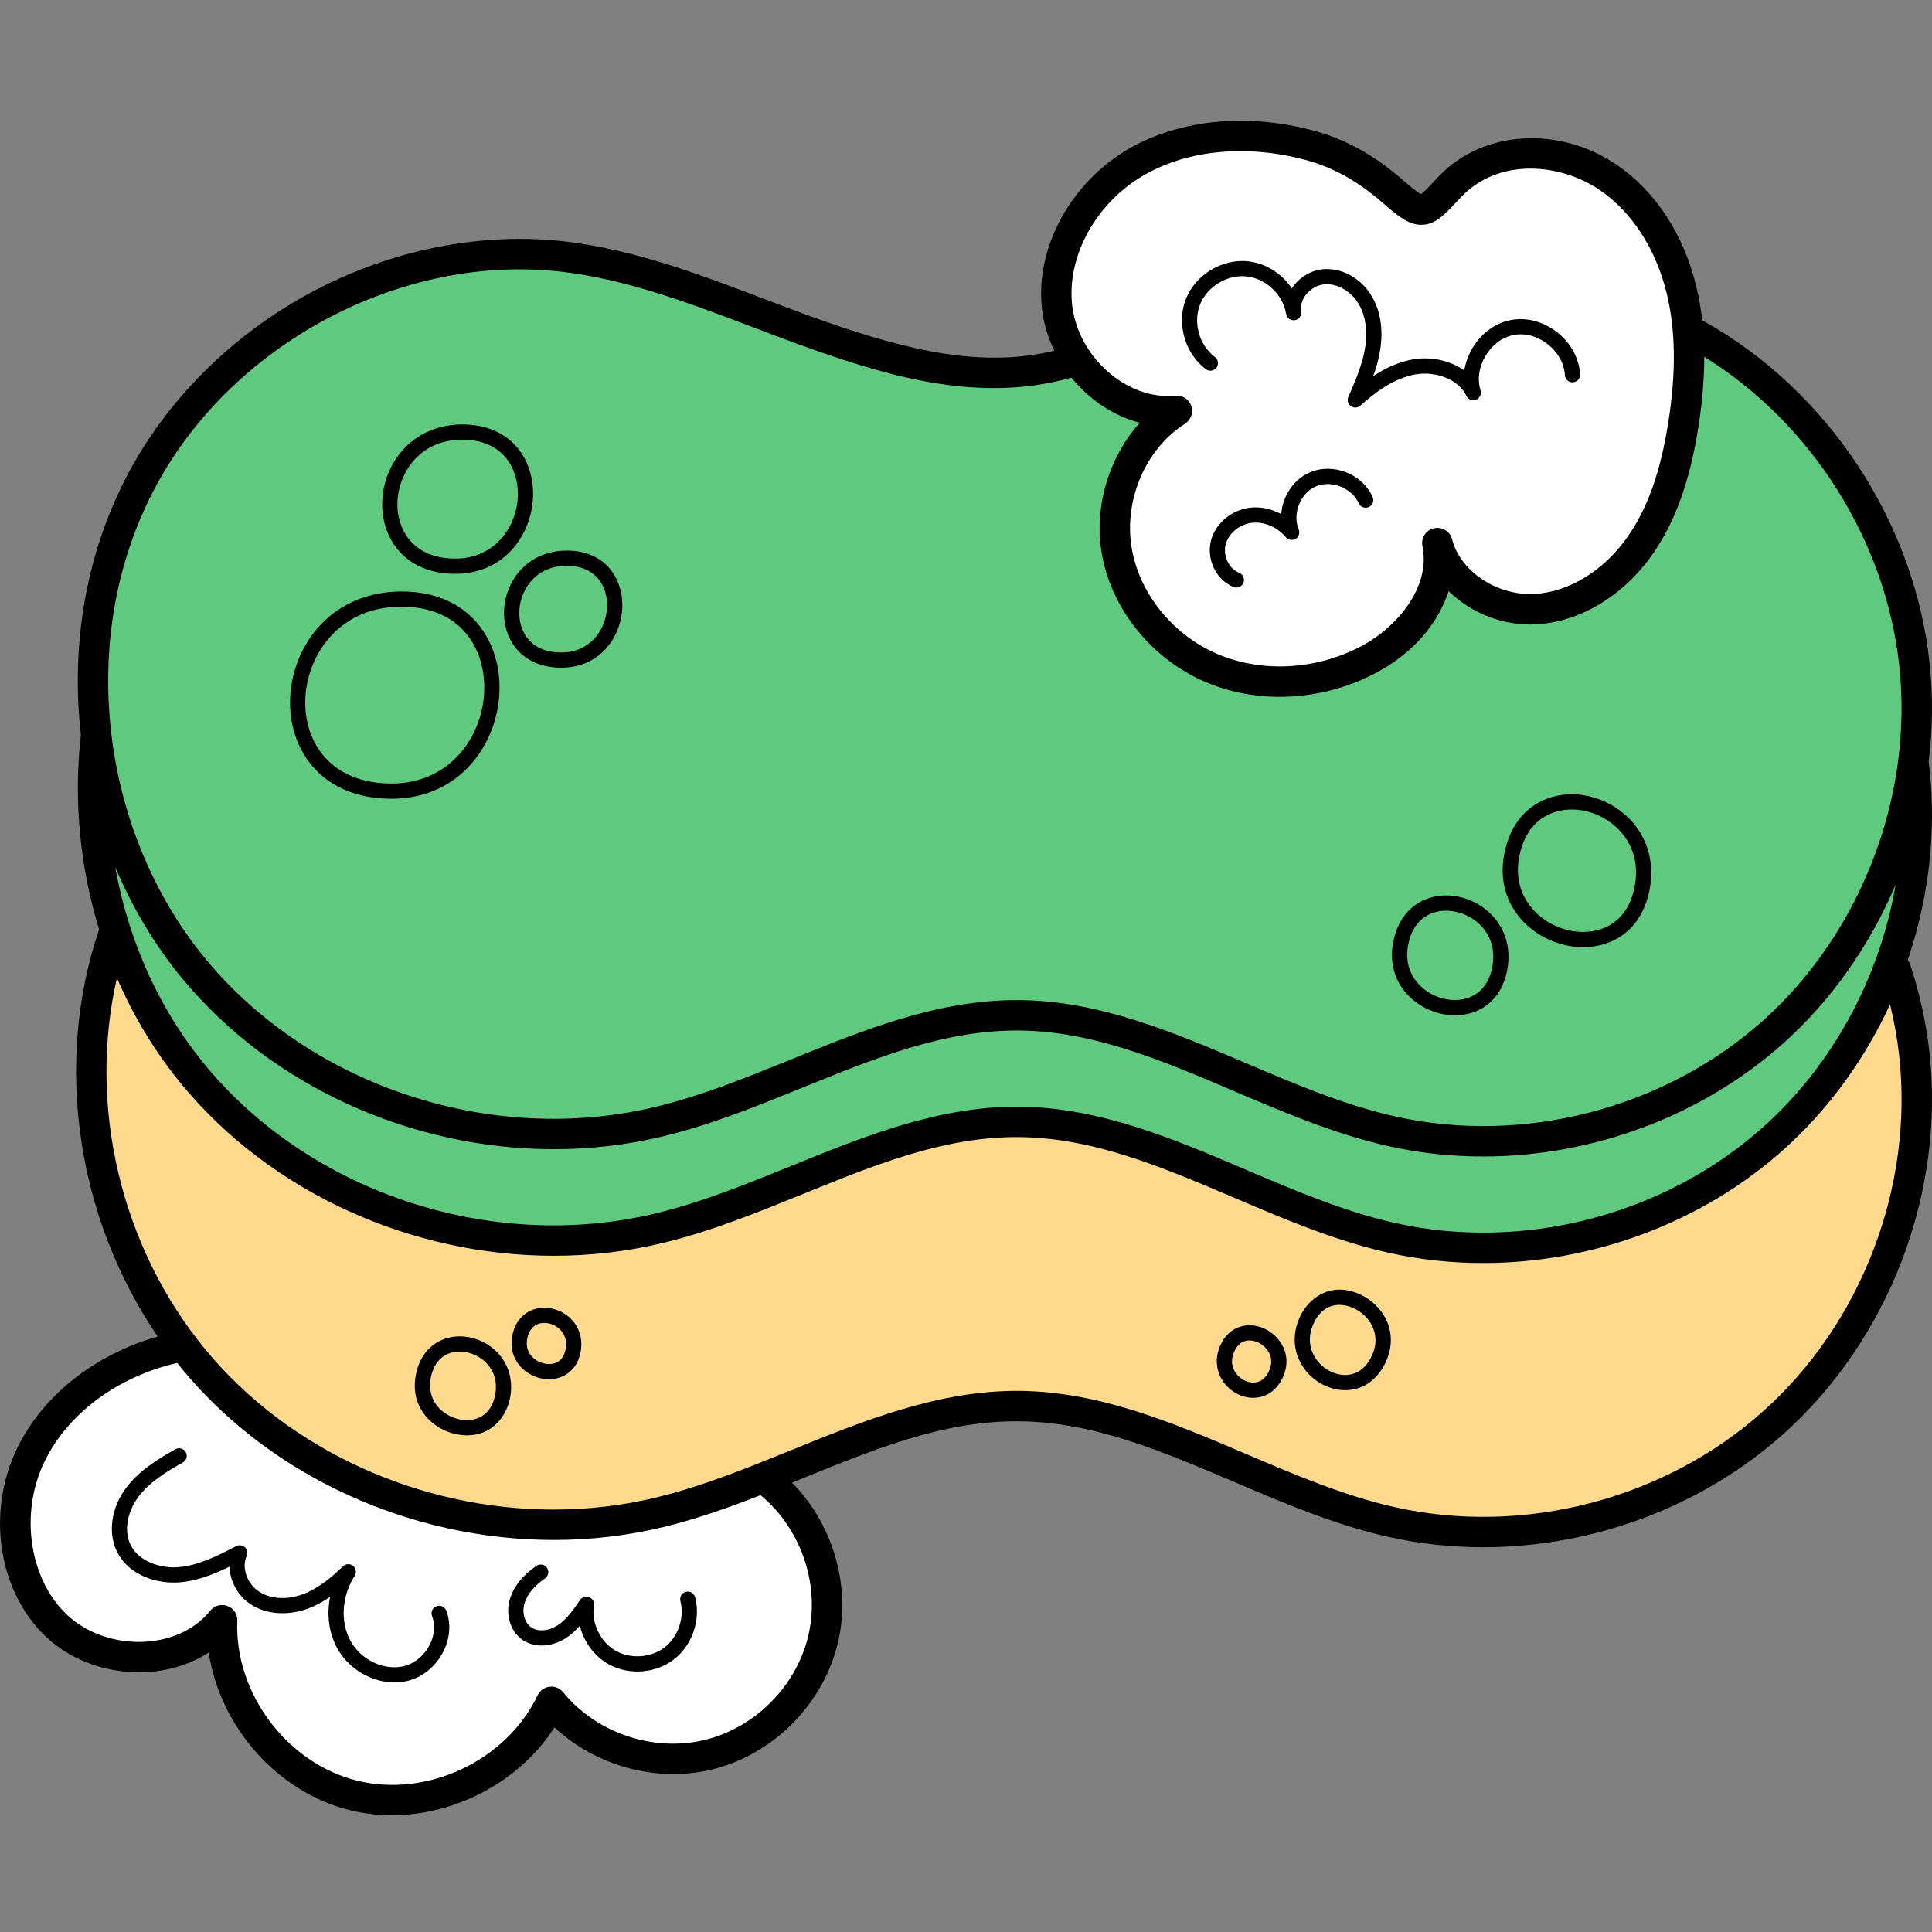 <svg viewBox="0 -32 512.001 512" xmlns="http://www.w3.org/2000/svg"><rect x="0" y="-32" width="512.001" height="512" fill="#808080" stroke="none"/><path d="m425.004 16.664c-5.594-3.801-12.676-5.984-19.422-5.984-7.926 0-14.809 2.852-19.902 8.242l-.906.969c-3.539 3.77-5.352 5.59-7.902 5.691l-.223.004c-2.637 0-5.133-2.055-8.984-5.406-6.84-5.949-13.57-9.68-21.184-11.73-5.922-1.59-11.898-2.395-17.766-2.395-9.652 0-18.68 2.207-26.102 6.383-13.566 7.617-21.984 22.648-20.469 36.547 1.52 14.086 14.078 25.98 27.418 25.98.715 0 1.434-.035 2.105-.102.074-.008.148-.016.223-.016.867 0 1.641.551 1.922 1.375.309.891-.035 1.867-.832 2.379-10.957 6.953-17.172 21.133-15.113 34.473 1.98 12.898 11.379 24.699 23.938 30.062 5.391 2.305 11.23 3.473 17.367 3.473 7.492 0 15.012-1.797 21.75-5.195 10.793-5.434 20.441-17.168 18-29.086-.223-1.09.453-2.141 1.535-2.387.152-.035.305-.055.457-.055.93 0 1.738.633 1.969 1.539 2.289 8.977 12.219 16.004 22.602 16.004.418 0 .84-.008 1.254-.031 9.852-.523 19.711-6.574 26.367-16.188 5.375-7.754 8.863-17.547 10.973-30.816 2.164-13.641 2.008-25.168-.473-35.242-3.023-12.277-9.629-22.395-18.602-28.488zm-108.883 31.328c.672-1.711 1.738-3.266 3.066-4.574-1.309 1.301-2.355 2.855-3.039 4.582-2.211 5.633-.223 12.605 4.605 16.238-4.852-3.621-6.844-10.605-4.633-16.246zm8.691 71.664c.777.887 1.742 1.598 2.844 2.043-1.098-.434-2.062-1.148-2.844-2.043zm26.98-25.371c-1.391 0-2.707.266-3.914.789-5.082 2.219-7.727 8.883-5.574 14-2.434-2.871-5.996-4.582-9.531-4.582-.379 0-.758.02-1.129.059-4.152.43-7.746 3.387-8.746 7.191-.477 1.816-.301 3.719.375 5.398-.691-1.695-.879-3.609-.406-5.402 1-3.824 4.609-6.793 8.773-7.219.367-.039.742-.059 1.117-.059 1.973 0 3.984.531 5.82 1.539l2.734 1.508.223-3.117c.293-4.129 2.785-7.801 6.344-9.348 1.238-.539 2.582-.812 3.992-.812 4.352 0 8.395 2.531 10.035 6.305-1.633-3.68-5.793-6.25-10.113-6.25zm59.656-36.594c-2.527-1.996-5.543-3.094-8.488-3.094-.699 0-1.391.062-2.07.184-3.57.652-6.809 2.992-8.883 6.414-2.078 3.445-2.645 7.398-1.59 10.852-2.52-5.195-8.512-7.039-12.875-7.039-.91 0-1.809.074-2.668.223-6.418 1.09-11.758 5.266-15.723 8.762 1.809-4.137 3.676-8.414 4.496-12.945.914-5.02.293-9.758-1.754-13.34-2.219-3.879-6.25-6.383-10.266-6.383-.355 0-.707.02-1.059.059-2.367.273-4.676 1.637-6.18 3.648-1.285 1.711-1.852 3.688-1.602 5.582l-.012.109-.02-.102-.012-.027c-1.078-5.836-6.277-10.688-12.176-11.32-.449-.051-.906-.074-1.363-.074-1.891 0-3.746.406-5.461 1.141 1.73-.754 3.602-1.172 5.477-1.172.453 0 .906.023 1.355.07 3.957.426 7.734 2.781 10.102 6.297l1.688 2.441 1.656-2.48c.113-.168.227-.336.34-.492 1.531-2.023 3.852-3.387 6.223-3.645.348-.039.707-.062 1.062-.062 4.02 0 8.051 2.512 10.273 6.395 2.617 4.578 2.402 9.797 1.762 13.363-.336 1.844-.871 3.793-1.641 5.957l-2.008 5.664 5.004-3.332c3.367-2.238 6.582-3.594 9.828-4.141.871-.148 1.785-.223 2.711-.223 3.422 0 6.812 1.031 9.297 2.84l2.648 1.926.504-3.238c.285-1.844.961-3.684 1.953-5.32 2.086-3.445 5.332-5.789 8.906-6.43.68-.121 1.379-.184 2.082-.184 2.957 0 5.977 1.098 8.5 3.094 3.152 2.5 5.074 6.012 5.238 9.637-.188-3.613-2.105-7.117-5.258-9.613zm0 0" fill="#fff"/><path d="m202.82 362.695-.906-.746-1.09.426c-6.926 2.707-16.098 6.105-25.652 8.398-9.219 2.215-18.781 3.336-28.422 3.336-37.555 0-73.75-16.602-96.82-44.406-.301-.363-.594-.734-.883-1.102l-1.312-1.645-1.227.285c-16.449 3.805-30.105 13.984-36.527 27.238-7.008 14.484-4.211 32.973 6.504 43.008 5.188 4.855 12.574 7.641 20.27 7.641.715 0 1.441-.023 2.156-.074 7.594-.527 14.121-3.707 18.379-8.957.379-.477.953-.746 1.574-.746.246 0 .492.043.723.129.816.309 1.34 1.105 1.309 1.988-.828 20.047 13.777 39.531 33.254 44.363 3.172.785 6.477 1.184 9.824 1.184 17.023 0 33.219-10 40.297-24.871.312-.641.91-1.07 1.594-1.156.078-.012.16-.016.242-.016.613 0 1.195.277 1.586.75 7.328 9 18.801 14.371 30.688 14.371 2.977 0 5.922-.34 8.758-1.02 14.301-3.414 26.02-15.359 29.16-29.727 3.051-13.992-2.363-29.527-13.477-38.652zm-140.082 17.309-2.797 1.367c-3.574 1.75-7.848 3.586-12.449 3.965-.473.039-.961.059-1.445.059-4.664 0-10.582-1.832-13.195-6.977-2.211-4.336-1.359-10.191 2.172-14.922 3.246-4.34 8.125-7.273 12.461-9.652-4.516 2.523-9.195 5.348-12.434 9.668-2.891 3.863-4.684 9.969-2.172 14.891 2.609 5.141 8.75 6.965 13.219 6.965.477 0 .941-.02 1.402-.055 5.773-.496 11.207-3.305 16.055-5.777-.57 1.234-.785 2.594-.699 3.969-.008-.129-.031-.258-.035-.387zm1.238 7.457c-.195-.379-.363-.766-.512-1.164.145.395.316.785.512 1.164zm-.648-1.543c-.066-.207-.129-.414-.184-.625.055.211.117.418.184.625zm-.258-.949c-.09-.41-.156-.824-.195-1.238.039.414.105.824.195 1.238zm52.68 19.742c-1.613 3.25-4.508 5.746-7.75 6.68-1.09.316-2.246.477-3.438.477-5.473 0-10.906-3.281-13.52-8.172-1.883-3.523-2.453-7.824-1.598-12.117l.949-4.793-4.039 2.75c-1.859 1.27-3.613 2.199-5.359 2.848-2.031.754-4.094 1.137-6.141 1.137-2.699 0-5.195-.68-7.223-1.969-1.227-.781-2.262-1.852-3.062-3.074.789 1.191 1.828 2.25 3.082 3.047 2.02 1.293 4.504 1.977 7.188 1.977 2.039 0 4.105-.387 6.141-1.148 4.637-1.73 8.48-5.09 11.336-7.812-3.801 5.938-4.293 13.449-1.25 19.141 2.609 4.887 8 8.168 13.418 8.168 1.211 0 2.395-.164 3.523-.488 3.223-.934 6.105-3.43 7.715-6.672 1.488-3.008 1.727-6.332.672-9.137 1.086 2.801.848 6.137-.645 9.16zm-51.68-17.055c.121.219.25.438.387.648-.133-.215-.266-.43-.387-.648zm113.145 18.648c-2.309 1.727-5.25 2.676-8.285 2.676-2.547 0-4.988-.664-7.062-1.914-3.082-1.859-5.359-5.035-6.254-8.719l-.91-3.754-2.539 2.91c-1.102 1.266-2.199 2.238-3.352 2.973-1.594 1.02-3.531 1.605-5.316 1.605-1.539 0-2.898-.418-4.035-1.25-2.488-1.812-3.438-5.449-2.312-8.84.891-2.672 2.957-5.152 6.164-7.344-3.188 2.215-5.25 4.691-6.141 7.363-1.094 3.312-.125 7.016 2.312 8.805 1.113.812 2.504 1.238 4.02 1.238 1.77 0 3.699-.582 5.301-1.605 2.816-1.812 4.727-4.605 6.609-7.309-.828 5.281 1.887 11.129 6.465 13.902 2.055 1.238 4.488 1.891 7.043 1.891 3.047 0 5.984-.941 8.266-2.652 4.285-3.199 6.418-9.281 5.102-14.477 1.375 5.273-.711 11.238-5.074 14.5zm0 0" fill="#fff"/><g fill="#5fc980"><path d="m452.695 60.852-3.062-1.902.008 3.605c.012 5.672-.512 11.887-1.555 18.473-2.215 13.902-5.91 24.227-11.641 32.492-7.371 10.641-18.395 17.348-29.488 17.941-.484.027-.961.039-1.441.039-7.523 0-14.895-3.023-20.219-8.293l-2.312-2.289-.996 3.098c-2.812 8.734-9.645 16.199-19.238 21.027-7.281 3.676-15.438 5.617-23.59 5.617-6.598 0-13.152-1.309-18.953-3.781-13.816-5.914-24.164-18.938-26.359-33.184-1.742-11.305 1.969-23.691 9.688-32.324l2.176-2.434-3.16-.832c-6.469-1.703-12.523-5.711-17.055-11.289l-.832-1.02-1.266.355c-6.32 1.785-13.062 2.688-20.031 2.688-16.23 0-32.211-4.828-47.062-10.047-5.621-1.969-11.273-4.125-16.262-6.023-16.215-6.164-32.98-12.539-50.348-14.676-3.926-.48-7.957-.723-11.977-.723-40.77 0-80.582 24.207-99.066 60.238-9.969 19.445-13.828 41.883-11.16 64.887 0 .004.016.145.016.145 2.621 22.578 11.695 44.215 25.547 60.918 22.312 26.887 57.309 42.938 93.609 42.938 9.367 0 18.637-1.086 27.555-3.23 12.328-2.961 24.484-7.898 36.238-12.672l.098-.043c18.793-7.629 38.227-15.52 58.859-15.52h.66c20.98.184 40.523 8.523 59.426 16.59 12.832 5.469 26.102 11.125 39.684 14.18 7.754 1.738 15.797 2.621 23.902 2.621 27.754 0 55.273-10.379 75.5-28.48 19.699-17.633 32.98-43.184 36.434-70.098.008-.035.023-.18.023-.18 1.102-8.57 1.188-17.199.258-25.641-3.742-33.961-23.406-65.055-52.605-83.172zm-346.715 30.84c1.172-2.023 2.668-3.738 4.406-5.129-2.109 1.711-3.516 3.648-4.387 5.145-3.398 5.867-3.582 13.152-.461 18.566 1.016 1.754 2.586 3.672 4.969 5.168-2.062-1.281-3.758-3.012-4.996-5.152-3.129-5.426-2.945-12.723.469-18.598zm11.07 37.055c-3.09-1.277-6.621-1.949-10.52-1.965h-.152c-1.645 0-3.184.121-4.637.332 1.516-.23 3.078-.363 4.68-.363h.117c4.047.02 7.539.746 10.512 1.996zm-13.23 48.934h-.109c-9.816 0-17.512-3.953-21.66-11.133-4.48-7.75-4.223-18.203.66-26.625 1.355-2.332 3.016-4.379 4.91-6.133-2.258 2.117-3.84 4.355-4.879 6.148-4.883 8.406-5.145 18.848-.664 26.594 4.141 7.168 11.824 11.117 21.633 11.117h.105c17.223-.055 26.523-14.184 26.535-27.445.004-3.691-.719-7.219-2.078-10.348 1.422 3.238 2.109 6.797 2.109 10.344-.02 13.285-9.336 27.434-26.562 27.48zm-2.57-50.492c-.383.062-.746.141-1.113.215.371-.074.738-.148 1.113-.215zm-11.52 4.84c-.055.039-.105.078-.16.117.055-.039.105-.078.16-.117zm-1.113.883c-.215.18-.43.363-.637.551.211-.188.422-.371.637-.551zm28.555-4.113c.109.047.215.098.324.148-.109-.051-.215-.102-.324-.148zm9.379 7.867c.164.254.324.512.477.773-.152-.262-.312-.52-.477-.773zm.941 1.602c.25.465.488.934.703 1.41-.215-.48-.457-.949-.703-1.41zm-6.84-20.195c-2.5 0-4.801-.371-6.859-1.082 1.906.652 4.164 1.051 6.848 1.051h.074c12.023-.035 18.523-9.902 18.535-19.172 0-8.098-5.141-16.297-16.629-16.348h-.113c-2.391 0-4.48.352-6.309.93 1.965-.633 4.082-.961 6.309-.961h.121c12.305.059 16.66 8.863 16.652 16.387-.008 9.281-6.52 19.16-18.629 19.195zm-10.066-2.578c.188.117.391.223.59.336-.199-.109-.398-.219-.59-.336zm.984.555c.137.07.281.133.422.199-.141-.066-.285-.129-.422-.199zm1.199.555c.285.117.574.234.879.344-.301-.109-.59-.227-.879-.344zm-2.34-30.074c.246-.195.496-.383.75-.566-.258.188-.512.375-.75.566zm1.137-.836c.164-.109.328-.215.496-.32-.168.105-.336.211-.496.32zm1.16-.719c.098-.055.195-.109.293-.164-.098.055-.199.109-.293.164zm1.145-.602c.066-.031.129-.059.195-.09-.062.031-.133.059-.195.09zm1.148-.5c.086-.035.176-.062.262-.094-.086.031-.176.059-.262.094zm33.742 59.078c-5.219 0-9.305-2.098-11.5-5.91-2.383-4.129-2.246-9.676.352-14.137 2.578-4.449 7.16-7.004 12.566-7.004h.094c9.348.047 12.656 6.738 12.648 12.461 0 7.055-4.945 14.562-14.16 14.59zm262.09 38.512c1.766-.637 3.66-.961 5.641-.961 4.488 0 9.078 1.703 12.598 4.676 2.082 1.762 3.68 3.879 4.773 6.23-1.367-2.895-3.301-4.938-4.801-6.203-3.512-2.973-8.082-4.68-12.539-4.68-1.977 0-3.875.324-5.656.965-1.852.672-3.949 1.84-5.797 3.82 1.594-1.723 3.531-3.031 5.781-3.848zm-13.367 43.078c-1.203 6.582-5.652 10.512-11.902 10.512-.848 0-1.715-.078-2.578-.23-6.945-1.242-13.469-7.426-11.883-16.445.898-5.16 3.684-8.828 7.84-10.336 1.344-.484 2.785-.73 4.293-.73 3.414 0 6.898 1.293 9.566 3.547 1.844 1.562 3.191 3.488 4.012 5.637-1.035-2.676-2.742-4.516-4.027-5.609-2.66-2.25-6.156-3.543-9.594-3.543-1.477 0-2.902.242-4.242.723-4.203 1.527-6.906 5.098-7.816 10.32-1.586 8.996 4.934 15.164 11.863 16.406.836.148 1.684.227 2.523.227 6.258 0 10.715-3.914 11.918-10.477.414-2.246.348-4.219-.004-5.926.387 1.875.41 3.871.031 5.926zm-.586-7.871c.078.219.152.438.219.66-.07-.223-.141-.445-.219-.66zm.316.98c.059.211.113.426.16.641-.047-.219-.102-.434-.16-.641zm3.316-22.574c.355-2.043.945-3.906 1.73-5.574-.73 1.57-1.32 3.41-1.699 5.574-.453 2.582-.398 4.984.055 7.184-.262-1.223-.406-2.438-.406-3.621 0-1.168.105-2.363.32-3.562zm4.27-9.477c-.078.086-.152.184-.23.273.078-.09.148-.184.23-.273zm-1.742 2.414c-.062.105-.129.203-.188.309.059-.105.125-.203.188-.309zm-.316.551c-.16.297-.316.598-.469.914.148-.312.309-.617.469-.914zm32.492 14.613c-1.59 8.664-7.453 13.832-15.684 13.832-1.137 0-2.27-.098-3.367-.297-7.031-1.258-11.598-5.316-13.98-9.992 2.816 5.398 8.293 8.941 13.984 9.961 1.098.195 2.215.297 3.32.297 8.246 0 14.113-5.16 15.688-13.797.438-2.395.465-4.547.219-6.473.277 2.074.227 4.246-.18 6.469zm-34.605-.859c.059.273.125.543.195.809-.074-.27-.133-.539-.195-.809zm.508 1.879c.031.09.066.176.098.266-.031-.09-.066-.176-.098-.266zm.48 1.258c.047.117.094.238.148.352-.055-.117-.102-.234-.148-.352zm32.383-13.75c.102.227.195.453.289.684-.094-.23-.188-.461-.289-.684zm.516 1.281c.055.16.109.316.16.473-.055-.156-.105-.316-.16-.473zm.395 1.246c.039.141.07.281.105.426-.035-.145-.066-.289-.105-.426zm.293 1.23c.055.266.098.539.141.809-.043-.273-.086-.543-.141-.809zm0 0"/><path d="m471.285 242.969c-20.949 18.754-49.469 29.512-78.246 29.512-8.379 0-16.703-.914-24.742-2.723-13.883-3.105-27.277-8.816-40.23-14.34l-.176-.074c-19.395-8.27-37.719-16.082-57.871-16.246l-.629-.008c-19.824 0-38.043 7.398-57.41 15.266-11.898 4.836-24.203 9.832-36.809 12.859-9.176 2.203-18.738 3.324-28.422 3.332-37.555 0-73.75-16.598-96.82-44.406-7.113-8.57-13.012-18.371-17.535-29.129l-3.812 1.125c.969 5.48 2.324 10.914 4.027 16.148 4.535 13.996 11.414 26.617 20.441 37.512 22.316 26.887 57.312 42.938 93.613 42.938 9.363 0 18.637-1.086 27.555-3.23 12.332-2.961 24.484-7.898 36.262-12.684 18.812-7.641 38.27-15.539 58.93-15.539h.664c20.934.176 40.477 8.504 59.422 16.578 12.832 5.469 26.098 11.125 39.688 14.184 7.758 1.742 15.801 2.625 23.91 2.625 27.746 0 55.262-10.383 75.488-28.488 18.715-16.738 31.41-39.961 35.75-65.395l-3.812-1.117c-6.758 15.953-16.863 30.234-29.234 41.301zm0 0"/><path d="m150.18 115.941c-7.387 0-11.027 4.371-12.539 6.973-2.547 4.387-2.688 10.055-.352 14.105 2.227 3.859 6.191 5.898 11.473 5.898h.055c9.145-.02 14.074-7.516 14.074-14.555.012-6.16-3.883-12.391-12.711-12.422zm0 0"/></g><path d="m502.824 233.691-1.367-5.555-2.395 5.195c-6.68 14.504-16.285 27.605-27.777 37.879-20.949 18.754-49.469 29.508-78.246 29.508-8.406 0-16.73-.91-24.738-2.711-13.934-3.129-27.375-8.855-40.41-14.414-19.395-8.27-37.719-16.082-57.871-16.254h-.629c-19.848 0-38.094 7.41-57.414 15.258-11.898 4.836-24.199 9.832-36.805 12.859-9.219 2.211-18.781 3.332-28.422 3.332-37.562 0-73.754-16.594-96.82-44.395-6.945-8.379-12.703-17.805-17.113-28.016l-2.414-5.602-1.371 5.945c-7.938 34.492 1.27 72.961 24.031 100.395 22.297 26.879 57.293 42.934 93.617 42.945 9.348 0 18.609-1.09 27.539-3.238 12.332-2.957 24.473-7.895 36.227-12.676 18.84-7.645 38.32-15.551 59.031-15.551l.609.004c20.918.168 40.461 8.5 59.41 16.578 12.832 5.473 26.102 11.129 39.695 14.184 7.754 1.738 15.793 2.621 23.895 2.621 27.746 0 55.266-10.383 75.496-28.484 26.547-23.746 40.617-60.5 36.715-95.918-.5-4.578-1.336-9.25-2.473-13.891zm-381.191 112.5c-5.555-1-10.777-5.953-9.512-13.168.723-4.137 2.953-7.078 6.281-8.285 1.07-.387 2.223-.586 3.43-.586 2.73 0 5.52 1.039 7.66 2.844 1.277 1.082 2.246 2.387 2.914 3.832-.836-1.773-2.02-3.027-2.934-3.805-2.129-1.801-4.922-2.836-7.66-2.836-1.203 0-2.352.195-3.402.582-3.316 1.199-5.539 4.133-6.258 8.254-1.266 7.203 3.949 12.145 9.496 13.133.691.125 1.387.188 2.07.188 2.121 0 3.984-.578 5.496-1.645-1.406 1.031-3.191 1.688-5.406 1.688-.668.004-1.406-.066-2.176-.195zm11.602-8.234c-.152.832-.414 1.691-.773 2.531.32-.781.57-1.625.738-2.539.242-1.336.27-2.543.156-3.637.129 1.176.105 2.395-.121 3.645zm-.957 2.961s0 0 0-.004zm.469-9.277c.059.164.113.332.168.5-.055-.168-.109-.336-.168-.5zm.438 1.508c.035.176.062.355.09.531-.027-.18-.055-.359-.09-.531zm18.73-7.289c-.59 3.191-2.387 4.59-3.996 5.195 2.059-.781 3.488-2.605 3.961-5.203.75-4.109-1.508-6.512-2.508-7.348-1.43-1.211-3.301-1.902-5.141-1.902-.84 0-1.621.133-2.289.387-2.23.809-3.727 2.777-4.211 5.547-.852 4.828 2.648 8.152 6.383 8.836.449.078.914.117 1.375.117.418 0 .82-.031 1.207-.094-.52.09-.965.117-1.254.117-.457 0-.902-.043-1.34-.121-3.145-.562-6.531-3.105-6.531-7.359 0-.5.043-1.004.133-1.5.34-1.969 1.348-4.535 4.215-5.57.727-.258 1.504-.391 2.316-.391 1.84 0 3.719.691 5.152 1.906 2.164 1.832 3.059 4.453 2.527 7.383zm-4.203 5.27c-.352.121-.691.203-1.008.262.352-.059.688-.152 1.008-.262zm190.539.84c-.805 1.836-2.395 4.094-5.457 4.43-.223.027-.449.031-.672.031-2.352 0-4.723-1.254-6.199-3.273-1.645-2.246-1.902-5.074-.715-7.754 1.617-3.641 4.406-4.184 5.926-4.184.996 0 2.023.219 2.965.633 3.477 1.527 6.113 5.594 4.152 10.117zm27.328-4.191c-1.684 3.852-4.547 6.188-8.027 6.582-.355.035-.715.062-1.082.062-3.48 0-7.012-1.863-9.203-4.863-2.445-3.344-2.828-7.547-1.059-11.535.266-.598.598-1.199.992-1.785-.344.535-.668 1.133-.969 1.801-2.5 5.656-.086 9.93 1.066 11.504 2.195 2.988 5.711 4.844 9.184 4.844.348 0 .695-.02 1.039-.059 3.508-.387 6.355-2.719 8.023-6.559 2.918-6.695-.992-12.719-6.145-14.988-1.438-.633-2.969-.969-4.43-.969-.832 0-1.926.113-3.098.539.957-.371 2.008-.594 3.156-.594 1.41 0 2.883.336 4.379.996 5.172 2.27 9.094 8.309 6.172 15.023zm0 0" fill="#ffda8e"/><path d="m334.086 321.879c-.676-.297-1.742-.648-2.996-.648-1.492 0-4.238.543-5.848 4.184-1.699 3.816-.07 6.68.707 7.73 1.473 2.012 3.84 3.262 6.176 3.262.234 0 .465-.012.695-.039 2.359-.258 4.277-1.828 5.395-4.41 1.957-4.508-.664-8.555-4.129-10.078zm0 0" fill="#ffda8e"/><path d="m511.324 171.578-.016-.105c-.059-.52-.125-1.043-.195-1.562 1.102-8.891 1.176-17.82.211-26.551-4.109-37.324-27.023-71.906-59.797-90.25-.133-.074-.273-.121-.41-.18-.359-3.188-.898-6.262-1.625-9.223-3.379-13.734-10.863-25.117-21.078-32.059-15.352-10.438-35.617-9.098-47.137 3.109l-.926.988c-1.418 1.508-3.004 3.195-3.77 3.699-1.102-.504-3.758-2.812-4.941-3.84-7.57-6.586-15.066-10.719-23.594-13.008-17.332-4.656-34.973-2.996-48.406 4.551-15.617 8.773-25.297 26.246-23.531 42.488.434 3.992 1.598 7.797 3.293 11.305-18.871 4.574-38.203.168-61.094-7.867-5.375-1.887-10.832-3.961-16.113-5.969-16.57-6.301-33.703-12.812-51.766-15.027-22.613-2.77-46.801 2.016-68.102 13.48-21.188 11.402-38.617 28.906-49.07 49.285-10.453 20.391-14.539 43.867-11.832 67.926-1.957 17.145-.277 34.914 4.844 51.555-12.059 35.379-5.938 76.48 15.52 107.875-16.723 4.77-30.496 15.656-37.262 29.637-8.254 17.051-4.969 38.109 7.812 50.074 6.887 6.441 16.961 9.879 26.984 9.184 5.977-.41 11.438-2.199 15.988-5.164 2.934 19.52 18.051 36.992 37.379 41.785 3.664.906 7.402 1.34 11.141 1.34 16.98 0 33.902-8.965 43.109-23.277 10.93 10.219 26.969 14.68 41.598 11.188 16.516-3.941 30.047-17.738 33.676-34.328 3.246-14.855-1.668-30.984-12.332-41.719.949-.383 1.895-.766 2.836-1.148 19.336-7.855 37.582-15.316 57.312-15.113 19.727.164 37.875 7.902 57.086 16.094 13.094 5.582 26.629 11.355 40.746 14.523 8.273 1.859 16.723 2.762 25.176 2.762 28.969 0 57.926-10.637 79.586-30.02 27.984-25.039 42.812-63.777 38.699-101.102-.859-7.793-2.562-15.594-5.059-23.188-.156-.48-.406-.906-.711-1.277 5.543-16.273 7.656-33.715 5.77-50.871zm-44.078 95.117c-26.07 23.328-63.477 33.059-97.621 25.395-13.395-3.004-26.586-8.629-39.344-14.066-19.094-8.145-38.844-16.566-60.188-16.746-.227 0-.453 0-.68 0-21.059 0-40.707 7.98-59.715 15.703-11.688 4.75-23.777 9.664-35.945 12.582-43.266 10.395-91.148-5.293-119.16-39.043-8.867-10.691-15.625-23.09-20.086-36.852-1.684-5.188-3.004-10.5-3.961-15.875 4.555 10.816 10.574 20.867 17.848 29.629 23.773 28.648 60.926 45.125 98.355 45.121 9.684 0 19.395-1.102 28.887-3.387 12.762-3.059 25.133-8.09 37.102-12.949 19.121-7.77 37.191-15.113 56.66-15.113h.629c19.73.168 37.883 7.906 57.094 16.098 13.09 5.582 26.625 11.352 40.738 14.52 8.277 1.859 16.73 2.766 25.184 2.766 28.973 0 57.926-10.641 79.582-30.02 12.742-11.395 22.926-25.93 29.742-42.004-4.184 24.5-16.535 47.613-35.121 64.242zm-163.656-252.52c11.613-6.523 27.055-7.906 42.367-3.793 7.301 1.961 13.781 5.555 20.395 11.305 4.301 3.738 7.105 6.027 10.594 5.887 3.488-.141 5.793-2.594 9.281-6.312l.914-.969c10.066-10.664 26.441-8.977 36.742-1.977 8.562 5.82 14.875 15.52 17.781 27.316 2.414 9.816 2.555 21.082.434 34.441-2.059 12.961-5.438 22.492-10.633 29.992-6.309 9.109-15.594 14.84-24.836 15.336-9.828.531-19.641-5.965-21.809-14.48-.539-2.117-2.668-3.426-4.809-2.93-2.133.488-3.488 2.59-3.047 4.734 2.238 10.938-6.828 21.812-16.941 26.906-11.879 5.984-25.875 6.609-37.434 1.668-11.938-5.105-20.867-16.305-22.75-28.527-1.938-12.586 3.91-25.945 14.215-32.488 1.574-1.004 2.258-2.953 1.648-4.715-.566-1.641-2.105-2.719-3.809-2.719-.133 0-.262.004-.395.016-12.812 1.258-25.867-10.234-27.375-24.102-1.426-13.125 6.578-27.348 19.465-34.59zm-263.16 84.348c20.086-39.141 65.934-63.719 109.023-58.441 17.09 2.094 33.758 8.43 49.879 14.559 5.324 2.023 10.832 4.117 16.305 6.043 20.438 7.172 44.195 14.199 68.305 7.395 4.719 5.809 11.105 10.125 18.098 11.965-7.996 8.945-12.047 21.758-10.168 33.957 2.293 14.914 13.109 28.539 27.551 34.715 6.172 2.641 12.914 3.949 19.738 3.949 8.34 0 16.801-1.957 24.492-5.828 11.207-5.645 17.605-14.035 20.242-22.207 5.848 5.789 14.395 9.293 23.164 8.828 11.715-.629 23.316-7.656 31.031-18.797 5.91-8.535 9.715-19.121 11.973-33.316 1.062-6.703 1.586-12.941 1.582-18.793 28.359 17.598 48.008 48.473 51.668 81.691.91 8.27.824 16.742-.258 25.172-.004.043-.008.09-.012.133-3.395 26.477-16.438 51.586-35.797 68.902-26.07 23.332-63.477 33.062-97.621 25.398-13.395-3.008-26.586-8.629-39.344-14.07-19.094-8.141-38.844-16.562-60.188-16.742-.227 0-.453-.004-.68-.004-21.059 0-40.707 7.984-59.715 15.707-11.688 4.75-23.777 9.66-35.945 12.582-43.266 10.395-91.148-5.293-119.16-39.043-13.605-16.402-22.516-37.66-25.102-59.871-.004-.035-.008-.066-.008-.098-2.629-22.629 1.156-44.688 10.945-63.785zm173.906 302.395c-2.977 13.633-14.098 24.969-27.668 28.207-13.574 3.238-28.617-1.848-37.43-12.664-.871-1.074-2.227-1.625-3.605-1.457-1.371.164-2.562 1.023-3.156 2.27-8.238 17.293-29.254 27.223-47.844 22.617-18.59-4.605-32.535-23.207-31.742-42.344.07-1.734-.977-3.324-2.602-3.938-1.629-.613-3.465-.117-4.559 1.234-3.895 4.809-9.918 7.727-16.961 8.211-7.812.543-15.637-2.086-20.918-7.027-10.105-9.461-12.715-26.945-6.066-40.676 6.16-12.73 19.305-22.492 35.176-26.156.477.598.945 1.199 1.434 1.789 23.766 28.648 60.922 45.125 98.359 45.121 9.684 0 19.391-1.102 28.883-3.383 8.824-2.117 17.461-5.184 25.91-8.48 10.578 8.676 15.715 23.301 12.789 36.676zm288.973-153.117c3.836 34.781-9.984 70.879-36.059 94.207-26.074 23.332-63.484 33.066-97.621 25.402-13.398-3.004-26.59-8.633-39.348-14.07-19.094-8.145-38.84-16.566-60.184-16.742-21.34-.156-41.195 7.898-60.41 15.707-11.688 4.746-23.77 9.656-35.934 12.578-8.902 2.141-17.996 3.172-27.078 3.172-35.055 0-69.84-15.418-92.078-42.219-22.645-27.301-31.383-64.91-23.609-98.668 4.484 10.402 10.312 19.957 17.402 28.5 23.773 28.648 60.93 45.121 98.359 45.121 9.684 0 19.395-1.105 28.887-3.387 12.758-3.062 25.133-8.09 37.098-12.953 19.125-7.77 37.195-15.113 56.66-15.113.211 0 .422.004.633.004 19.73.168 37.879 7.906 57.094 16.098 13.09 5.582 26.625 11.352 40.738 14.52 8.277 1.859 16.73 2.762 25.184 2.762 28.973 0 57.926-10.637 79.582-30.016 11.988-10.727 21.551-23.969 28.258-38.535 1.109 4.516 1.922 9.078 2.426 13.633zm0 0"/><path d="m120.648 120.066h.078c13.332-.035 20.539-10.945 20.551-21.191.012-9.105-5.75-18.324-18.641-18.387-.043 0-.082 0-.121 0-7.852 0-14.504 3.711-18.27 10.199-3.766 6.484-3.949 14.574-.465 20.602 3.27 5.664 9.258 8.777 16.867 8.777zm-12.914-27.355c1.777-3.066 6.059-8.191 14.773-8.191h.109c10.809.051 14.637 7.762 14.629 14.352-.008 8.297-5.805 17.133-16.531 17.164-.023 0-.047 0-.07 0-7.82 0-11.59-3.676-13.371-6.762-2.773-4.801-2.594-11.301.461-16.562zm0 0"/><path d="m103.711 179.676h.109c18.531-.051 28.547-15.223 28.559-29.473.016-12.609-7.965-25.367-25.824-25.453-11.031-.039-20.312 5.109-25.57 14.168-5.238 9.023-5.5 20.258-.664 28.625 4.52 7.828 12.824 12.133 23.391 12.133zm-19.242-38.734c2.645-4.547 8.996-12.16 21.906-12.16h.16c16.117.078 21.824 11.586 21.812 21.418-.012 12.305-8.617 25.406-24.539 25.449-.031 0-.062 0-.094 0-9.07 0-16.137-3.594-19.906-10.121-4.125-7.137-3.863-16.789.66-24.586zm0 0"/><path d="m135.883 121.895c-2.949 5.078-3.086 11.414-.355 16.141 2.578 4.461 7.273 6.914 13.234 6.914h.062c10.445-.027 16.094-8.566 16.102-16.586.004-7.16-4.52-14.41-14.648-14.457-.031 0-.062 0-.094 0-6.145 0-11.352 2.906-14.301 7.988zm14.293-3.957h.082c7.859.035 10.641 5.637 10.637 10.418-.008 6.074-4.242 12.539-12.082 12.562-.02 0-.035 0-.051 0-4.523 0-7.891-1.691-9.742-4.898-1.992-3.445-1.852-8.309.352-12.102 1.297-2.238 4.426-5.98 10.805-5.98zm0 0"/><path d="m415.828 218.676c1.227.219 2.473.332 3.719.332 7.859 0 15.648-4.52 17.652-15.465 1.422-7.773-1.066-15.023-6.82-19.891-5.727-4.844-13.656-6.441-20.203-4.07-6.168 2.238-10.293 7.617-11.609 15.145-2.301 13.137 7.176 22.145 17.262 23.949zm-13.293-23.254c1.355-7.75 5.652-10.828 9.012-12.047 5.211-1.887 11.582-.574 16.227 3.355 2.715 2.297 7.039 7.441 5.457 16.086-1.945 10.633-10.207 13.051-16.691 11.891-8.168-1.461-15.855-8.719-14.004-19.285zm0 0"/><path d="m130.785 325.473c-3.699-3.125-8.824-4.152-13.07-2.613-4.027 1.461-6.715 4.945-7.57 9.816-1.484 8.492 4.629 14.316 11.141 15.48.879.156 1.719.23 2.52.23 6.539 0 10.453-4.949 11.395-10.07.918-5.016-.691-9.695-4.414-12.844zm.449 12.117c-1.078 5.891-5.48 7.27-9.238 6.598-4.594-.82-8.918-4.891-7.879-10.816.602-3.434 2.32-5.758 4.973-6.723.852-.309 1.773-.457 2.719-.457 2.223 0 4.566.832 6.371 2.359 1.523 1.289 3.945 4.176 3.055 9.039zm0 0"/><path d="m150.688 316.953c-2.664-2.254-6.371-2.988-9.441-1.875-2.945 1.066-4.902 3.59-5.52 7.109-1.074 6.133 3.336 10.336 8.027 11.176.551.102 1.113.152 1.684.152 3.676 0 7.5-2.137 8.441-7.301.66-3.613-.504-6.988-3.191-9.262zm-.773 8.535c-.801 4.387-4.371 4.102-5.453 3.91-2.301-.414-5.469-2.488-4.766-6.516.363-2.062 1.375-3.453 2.922-4.016.504-.184 1.051-.273 1.613-.273 1.34 0 2.754.508 3.852 1.438.914.773 2.371 2.512 1.832 5.457zm0 0"/><path d="m360.215 310.918c-7.492-3.293-13.461.953-15.836 6.297-2.066 4.656-1.602 9.586 1.277 13.52 2.59 3.539 6.727 5.68 10.82 5.68.422 0 .844-.023 1.266-.07 4.262-.473 7.691-3.23 9.668-7.762 3.438-7.906-1.141-15.004-7.195-17.664zm3.496 16.055c-1.391 3.199-3.609 5.055-6.414 5.367-3.047.34-6.398-1.266-8.387-3.984-1.18-1.609-2.855-4.984-.844-9.504 1.645-3.707 4.285-5.043 6.906-5.043 1.246 0 2.492.305 3.621.801 4.27 1.875 7.516 6.848 5.117 12.363zm0 0"/><path d="m334.902 320.02c-3.828-1.684-9.062-.969-11.523 4.57-1.488 3.355-1.148 6.91.93 9.754 1.867 2.551 4.855 4.09 7.816 4.09.309 0 .617-.016.922-.051 3.109-.344 5.609-2.34 7.031-5.613 2.484-5.711-.812-10.832-5.176-12.75zm1.48 11.141c-.836 1.922-2.145 3.035-3.781 3.215-1.805.203-3.832-.766-5.039-2.41-.707-.969-1.711-3-.496-5.738 1.062-2.395 2.676-2.996 4.027-2.996.953 0 1.773.297 2.188.48 2.141.938 4.73 3.699 3.102 7.449zm0 0"/><path d="m382.656 236.793c.965.172 1.945.262 2.926.262 6.18 0 12.301-3.551 13.875-12.152 1.109-6.082-.836-11.758-5.348-15.57-4.48-3.789-10.695-5.039-15.828-3.176-4.859 1.758-8.102 5.977-9.133 11.875-1.805 10.293 5.613 17.348 13.508 18.762zm-9.539-18.062c.785-4.484 3.043-7.52 6.535-8.785 1.117-.406 2.328-.602 3.562-.602 2.898 0 5.945 1.078 8.293 3.066 1.984 1.676 5.141 5.438 3.98 11.766-1.414 7.73-7.41 9.492-12.121 8.648-5.98-1.07-11.605-6.375-10.25-14.094zm0 0"/><path d="m319.559 65.84c.891.668 2.152.484 2.82-.41.664-.891.484-2.152-.41-2.82-4.145-3.094-5.844-9.062-3.953-13.875 1.895-4.816 7.215-8.031 12.344-7.477 5.117.551 9.598 4.777 10.453 9.852.004.031.012.066.016.098.188 1.094 1.215 1.828 2.32 1.648 1.094-.184 1.836-1.215 1.656-2.309-.004-.027-.008-.059-.016-.086-.219-1.406.211-2.91 1.207-4.234 1.191-1.582 2.988-2.652 4.812-2.855 3.496-.398 7.336 1.801 9.352 5.332 1.809 3.164 2.348 7.422 1.523 11.988-.781 4.301-2.602 8.469-4.363 12.5-.379.871-.102 1.887.668 2.441.352.254.766.379 1.18.379.484 0 .965-.172 1.344-.512 3.727-3.336 8.762-7.289 14.695-8.301 4.766-.809 11.09.922 13.414 5.723.457.949 1.574 1.387 2.555.996.984-.387 1.496-1.469 1.184-2.477-.914-2.91-.414-6.266 1.363-9.207 1.781-2.941 4.523-4.941 7.523-5.48 3-.543 6.27.371 8.965 2.508 2.695 2.133 4.336 5.105 4.496 8.148.062 1.113 1.027 1.977 2.121 1.906 1.113-.059 1.965-1.008 1.906-2.117-.223-4.203-2.418-8.246-6.02-11.098-3.605-2.855-8.047-4.059-12.184-3.316-4.137.746-7.875 3.43-10.254 7.363-1.16 1.914-1.906 3.977-2.223 6.055-3.883-2.82-9.125-3.723-13.52-2.977-3.98.676-7.527 2.406-10.605 4.453.719-2.027 1.328-4.109 1.719-6.273.707-3.887.93-9.594-1.988-14.703-2.836-4.965-8.184-7.91-13.301-7.34-2.906.328-5.742 1.988-7.586 4.438-.152.203-.293.406-.43.617-2.609-3.875-6.883-6.664-11.555-7.168-6.879-.75-13.988 3.562-16.523 10.012-2.535 6.445-.258 14.434 5.293 18.578zm0 0"/><path d="m347.078 93.211c-4.383 1.906-7.211 6.387-7.531 11.039-2.516-1.379-5.363-2.012-8.117-1.723-4.973.516-9.293 4.094-10.5 8.699-1.305 4.98 1.383 10.512 5.988 12.336.246.098.496.141.742.141.801 0 1.562-.48 1.875-1.273.41-1.035-.098-2.203-1.133-2.613-2.73-1.082-4.367-4.547-3.574-7.566.781-2.969 3.734-5.371 7.02-5.715 3.211-.336 6.641 1.133 8.934 3.836.648.758 1.75.934 2.598.406.848-.523 1.184-1.59.793-2.504-1.742-4.074.449-9.598 4.512-11.367s9.602.391 11.395 4.441c.449 1.02 1.641 1.477 2.66 1.027 1.016-.449 1.477-1.641 1.023-2.66-2.719-6.148-10.52-9.188-16.684-6.504zm0 0"/><path d="m115.652 393.68c-1.035.402-1.555 1.57-1.152 2.609.879 2.273.672 5.012-.57 7.512-1.367 2.754-3.793 4.863-6.484 5.637-5.363 1.543-11.781-1.398-14.613-6.695-2.711-5.07-2.254-11.789 1.164-17.121.551-.859.371-2-.422-2.645-.789-.648-1.941-.602-2.676.109-2.695 2.602-6.332 5.797-10.617 7.395-4.168 1.555-8.488 1.316-11.555-.637-3.242-2.066-4.777-6.398-3.359-9.469.359-.781.184-1.707-.438-2.301-.621-.594-1.555-.73-2.32-.336-4.637 2.402-9.891 5.125-15.281 5.578-4.477.371-10.367-1.285-12.672-5.812-2.117-4.168-.527-9.426 1.992-12.793 2.996-4.008 7.477-6.707 11.809-9.129.973-.543 1.32-1.77.777-2.742s-1.77-1.316-2.742-.777c-4.504 2.52-9.602 5.594-13.07 10.23-3.988 5.332-4.91 12.02-2.355 17.039 3.164 6.219 10.613 8.496 16.598 8 4.723-.395 9.125-2.188 13.152-4.16.105 3.863 2.223 7.828 5.742 10.07 4.129 2.629 9.785 3.008 15.133 1.016 2.098-.785 4.031-1.863 5.789-3.07-.926 4.645-.348 9.445 1.797 13.453 3.016 5.648 9.227 9.223 15.281 9.223 1.355 0 2.699-.18 4.004-.555 3.758-1.082 7.113-3.965 8.977-7.715 1.746-3.512 2.008-7.434.719-10.762-.398-1.039-1.57-1.551-2.605-1.152zm0 0"/><path d="m162.914 405.324c-3.914-2.363-6.238-7.355-5.52-11.871.148-.934-.367-1.84-1.246-2.191-.879-.348-1.875-.043-2.406.734-1.742 2.547-3.539 5.176-6.023 6.77-1.961 1.258-5.004 1.93-7.059.43-1.73-1.262-2.414-4.078-1.586-6.559.75-2.254 2.559-4.391 5.375-6.348.91-.637 1.137-1.895.5-2.809-.633-.914-1.895-1.137-2.805-.5-3.543 2.465-5.863 5.285-6.895 8.383-1.402 4.203-.152 8.762 3.035 11.086 3.605 2.633 8.43 1.75 11.609-.293 1.457-.934 2.688-2.09 3.781-3.336.98 4.074 3.543 7.773 7.156 9.957 2.438 1.469 5.266 2.199 8.098 2.195 3.379 0 6.758-1.031 9.477-3.066 5.004-3.738 7.391-10.566 5.809-16.609-.277-1.074-1.383-1.719-2.457-1.438-1.078.281-1.723 1.383-1.441 2.461 1.16 4.422-.66 9.621-4.324 12.359-3.664 2.738-9.164 3.008-13.078.645zm0 0"/></svg>